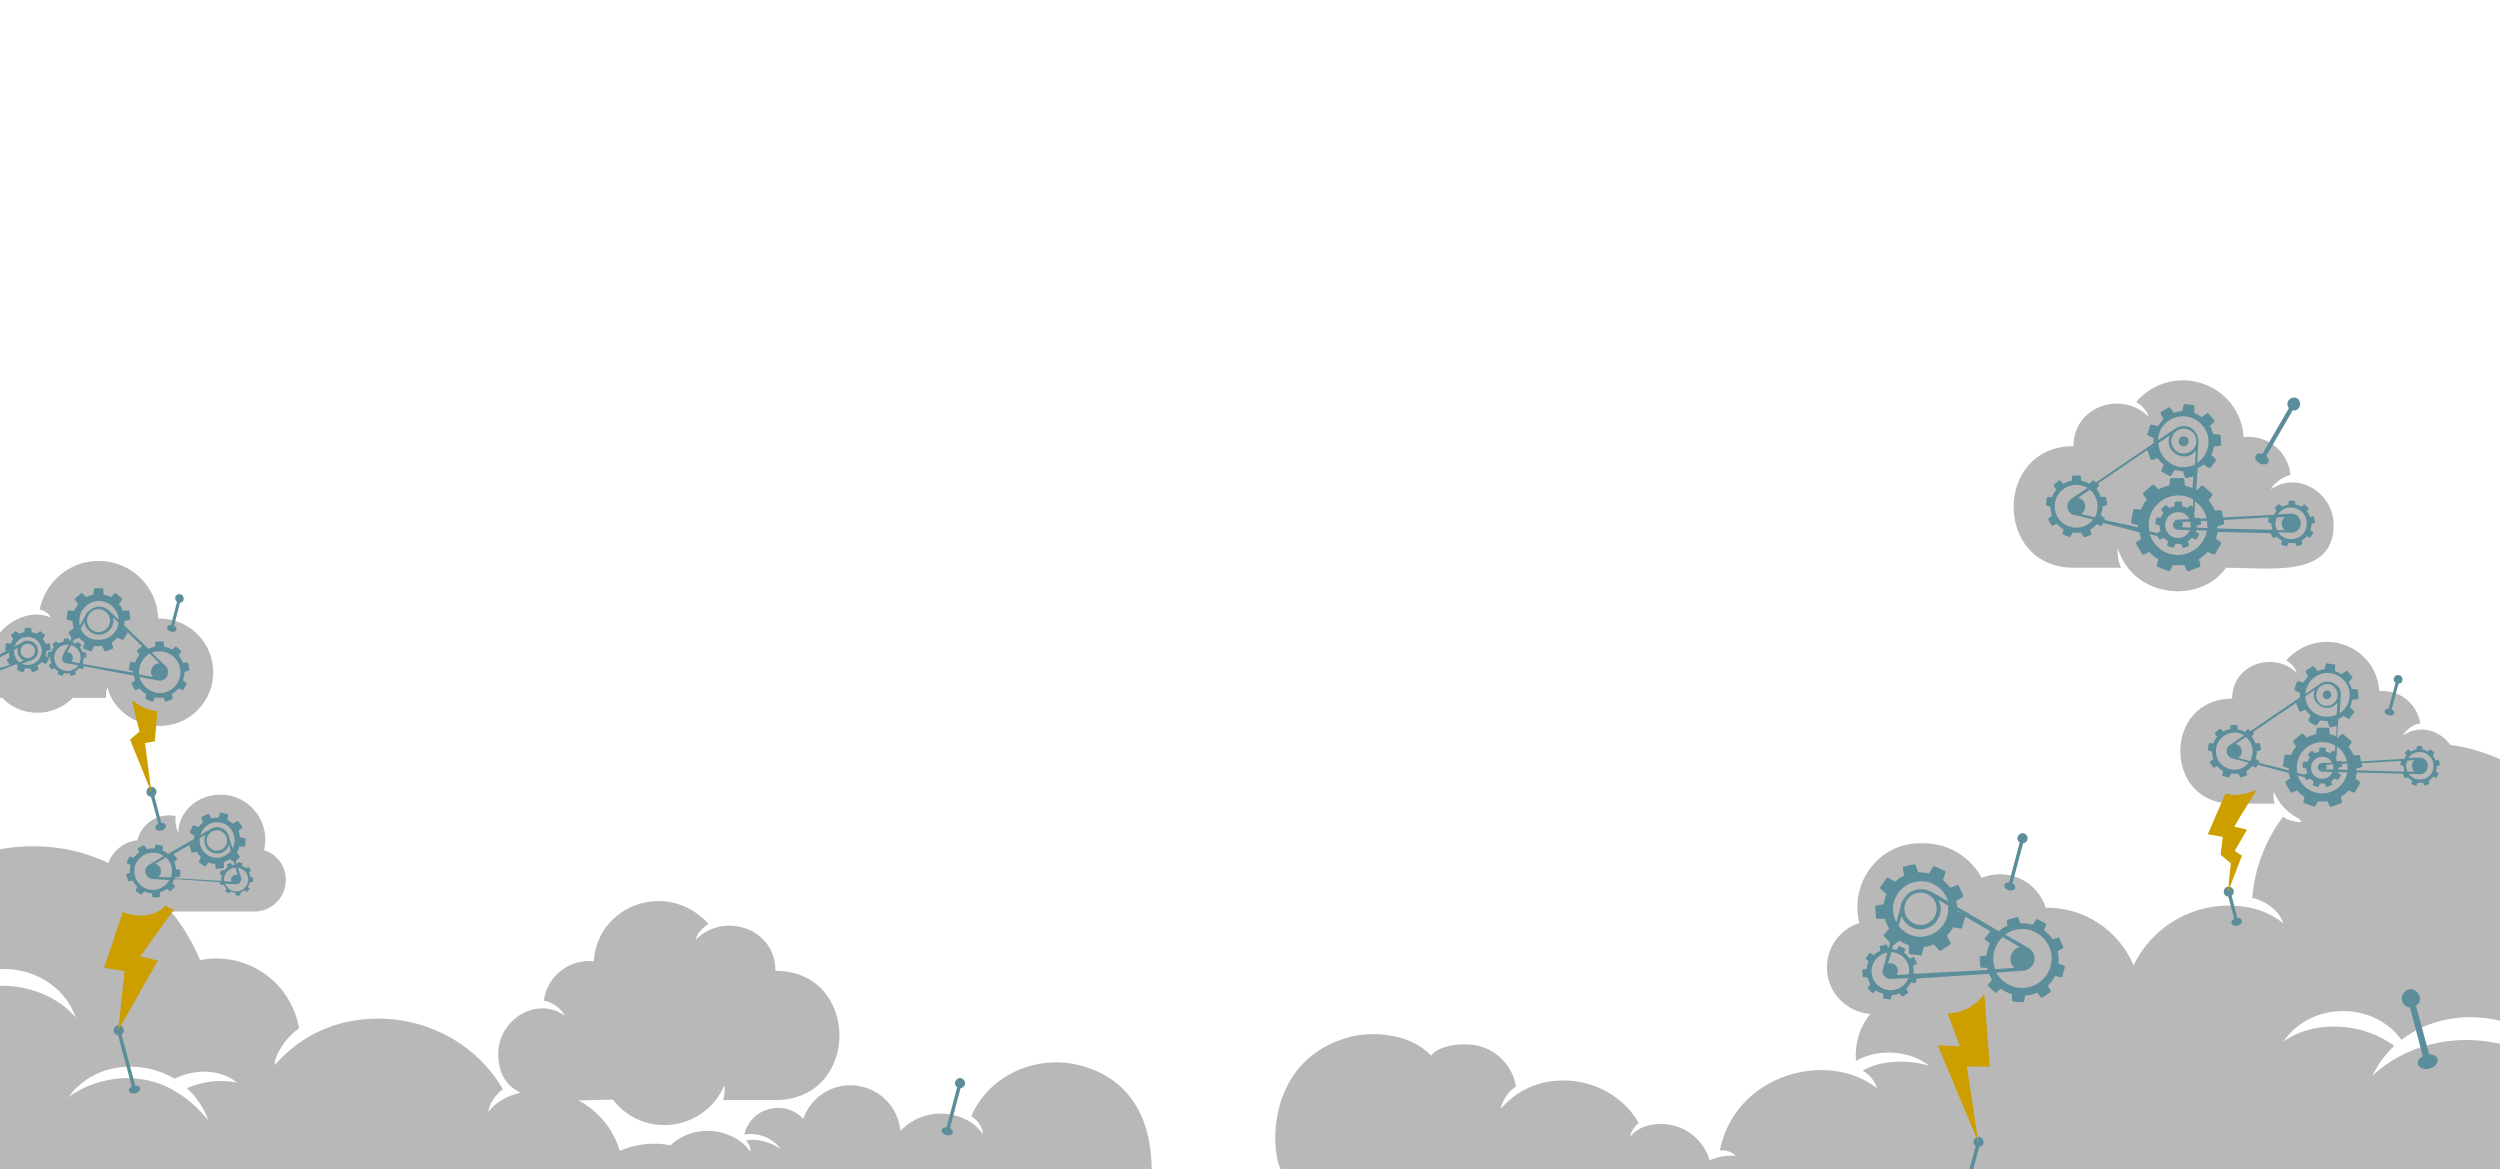 <?xml version="1.0" encoding="utf-8"?>
<!-- Generator: Adobe Illustrator 16.0.0, SVG Export Plug-In . SVG Version: 6.00 Build 0)  -->
<!DOCTYPE svg PUBLIC "-//W3C//DTD SVG 1.1//EN" "http://www.w3.org/Graphics/SVG/1.1/DTD/svg11.dtd">
<svg version="1.1" id="Layer_1" xmlns="http://www.w3.org/2000/svg" xmlns:xlink="http://www.w3.org/1999/xlink" x="0px" y="0px"
	 width="2000px" height="935.336px" viewBox="0 532.332 2000 935.336" enable-background="new 0 532.332 2000 935.336"
	 xml:space="preserve">
<path fill="#B8B8B8" d="M473.64,1467.668H0v-146.733c22.863-0.341,46.408,8.531,60.74,25.594
	c-9.555-26.617-35.83-40.267-60.74-38.901v-95.889c15.355-2.729,28.664-3.07,44.02-1.364c15.015,1.706,29.347,6.142,42.655,12.284
	c3.753-9.896,12.625-17.062,23.204-18.086c3.412-13.99,17.062-22.18,30.711-19.45c-1.024,5.46,1.365,12.967,2.047,13.309
	c0.341-18.086,16.379-30.37,33.783-30.37c23.204,0,40.266,21.839,34.806,44.36c10.237,3.071,17.403,12.626,17.403,23.887
	c0,13.991-11.261,25.252-25.251,25.252h-66.542c9.555,11.602,17.403,24.91,23.204,38.901c37.536-7.508,73.025,17.744,79.167,54.598
	c-11.261,7.508-19.792,22.181-19.451,29.347c21.498-24.569,50.162-37.195,82.921-37.195c41.29,0,79.85,21.84,99.642,56.646
	c-3.754,2.047-11.261,10.919-11.602,18.085c8.872-12.284,25.934-17.062,40.607-17.062c30.37,0,56.304,20.133,64.494,48.114
	c12.625-5.46,26.616-7.166,40.607-4.436c11.602-10.92,28.322-14.332,44.02-9.214c6.824,2.389,15.014,6.825,19.791,14.332
	c0.342-2.389-0.682-6.142-3.412-8.872c7.849-2.048,19.792,1.023,27.641,6.825c-6.143-9.214-18.768-13.649-29.006-11.603
	c5.119-21.839,32.077-28.664,47.092-12.626c7.166-20.474,29.346-31.735,50.162-24.91c15.697,5.118,26.275,19.109,27.641,34.465
	c11.602-11.943,29.346-17.062,46.066-11.602c7.508,2.389,15.015,6.824,19.792,14.332c0-7.166-6.143-12.626-9.214-14.332
	c15.015-34.807,55.622-50.845,91.111-39.584c10.578,3.412,53.233,17.062,53.233,82.921h-47.433H473.64V1467.668z M1487.459,1270.772
	L1487.459,1270.772c-15.014,4.777-25.934,18.769-25.934,35.489c0,19.792,15.355,35.83,34.807,37.195
	c-8.531,10.236-12.626,23.545-11.603,37.536c17.062-9.555,41.973-9.214,58.693,4.095c-17.062-5.801-40.607-4.095-53.233,3.754
	c6.483,3.753,10.237,9.555,11.261,13.99c-38.901-30.711-113.291-11.602-125.575,49.821c4.777-0.342,9.213,1.023,11.943,3.753
	c0.341,0.342,0.341,0.342,0.341,0.683c-7.166-0.683-13.991,0.683-20.475,3.413c-4.777-16.721-20.474-29.006-38.901-29.006
	c-8.872,0-19.109,2.73-24.568,10.237c0-4.436,4.777-9.555,6.824-10.92c-11.943-21.156-35.488-34.124-60.058-34.124
	c-19.792,0-37.195,7.508-50.162,22.522c0-4.437,5.118-13.309,11.943-17.744c-2.73-16.721-16.038-30.371-33.101-33.101
	c-10.578-1.706-28.322,0-34.807,8.531c-16.379-18.086-48.456-20.475-68.589-13.991c-28.664,8.872-43.337,27.981-50.503,47.433
	c-9.555,26.275-4.777,53.574-0.342,58.692H2000v-101.688c-35.83-8.19-75.414,0.341-102.03,25.593
	c4.437-9.555,10.578-17.403,17.403-23.887c-24.229-18.427-63.471-21.498-88.723-3.412c23.204-33.441,73.366-31.395,94.523-1.365
	c22.181-17.403,52.209-21.84,78.826-15.355v-209.18c-17.744-8.189-37.537-12.626-58.352-12.626
	c-42.996,0-83.604,19.792-110.221,51.527c-1.023,1.365,10.237,9.896,9.555,11.261c-6.143,0-10.92-1.706-14.673-4.095
	c-13.649,18.427-22.522,40.607-24.569,64.835c6.143,1.024,20.475,7.166,24.91,20.475c-12.967-10.92-29.005-14.332-43.678-14.332
	c-33.441,0-62.447,19.45-76.097,47.773c-11.603-27.299-38.56-46.408-70.296-46.067c-6.824-21.498-30.369-32.418-51.186-23.887
	c-8.872-16.379-26.275-27.641-46.408-27.641C1504.18,1205.255,1479.27,1237.673,1487.459,1270.772L1487.459,1270.772z
	 M54.598,1410.34L54.598,1410.34c9.896-8.531,48.115-27.641,86.675-4.437v0.341h0.341c8.531,5.119,16.721,12.285,24.91,22.181
	c-3.753-10.578-9.896-19.109-17.062-25.593c12.967-5.46,26.958-7.166,40.266-4.436c-14.332-11.262-34.124-10.92-50.162-3.071
	C111.926,1378.945,74.049,1383.04,54.598,1410.34z"/>
<path fill="#B8B8B8" d="M471.251,1301.144c1.364,0,2.729,0,3.753,0.341c2.73-45.385,59.376-65.859,91.794-30.029
	c-4.777,3.071-9.555,8.19-10.237,12.626c22.181-22.521,63.812-9.555,63.812,24.91c68.248,0,68.248,103.396,0,103.396
	c-12.967,0-29.005,0-41.973,0c1.365-3.412,1.706-8.189,1.024-11.602c-16.039,36.854-65.177,42.654-89.063,11.261
	c-36.854,0-91.794,9.213-91.794-36.513c0-27.299,30.371-46.75,53.233-30.712c-1.364-3.412-8.189-10.578-16.721-11.943
	C437.127,1315.476,452.482,1301.144,471.251,1301.144z"/>
<path fill="#B8B8B8" d="M1906.501,1085.139c-1.024,0-2.048,0-3.071,0c-2.389-36.854-48.115-53.574-74.391-24.568
	c3.754,2.389,7.508,6.483,8.531,10.236c-18.086-18.085-51.868-7.507-51.868,20.475c-55.28,0-55.28,83.945,0,83.945
	c10.578,0,23.546,0,34.124,0c-1.023-2.73-1.365-6.484-0.683-9.214c12.967,30.029,52.892,34.465,72.343,9.214
	c30.029,0,74.39,7.507,74.39-29.688c0-22.181-24.569-37.877-43.337-24.91c1.023-2.729,6.483-8.531,13.649-9.555
	C1934.141,1096.741,1921.516,1085.139,1906.501,1085.139z"/>
<path fill="#5B8E9A" enable-background="new    " d="M1784.338,1115.51c-2.048,0.341-4.096,1.023-5.802,2.047
	c-3.071-3.071-1.706-3.071-6.483,1.023c-0.683,0.342,0.683,2.048,1.706,3.071c-1.365,1.706-2.389,3.413-3.071,5.46
	c-4.436-0.341-3.412-1.365-4.436,5.119c0,0.682,2.047,1.023,3.412,1.364c0,2.048,0.341,4.095,1.023,6.143
	c-3.754,2.729-3.412,1.023-0.341,6.483c0.341,0.683,2.047-0.341,3.412-1.023c1.365,1.706,3.071,3.071,4.777,4.095
	c-1.023,4.437-2.048,3.071,4.095,5.118c0.683,0.342,1.365-1.706,2.048-3.07h6.142c2.048,4.095,0.342,3.412,6.484,1.364
	c0.682-0.341,0-2.047-0.342-3.412c1.707-1.023,3.412-2.389,4.777-4.095c3.754,1.706,2.73,2.047,4.437-1.024l24.91,6.484
	c0.341,1.364,0.683,3.07,1.024,4.436c-2.048,1.365-4.437,2.73-3.754,3.754l4.095,7.166c0.683,1.023,2.729-0.341,5.118-1.365
	c1.707,2.048,3.754,3.754,6.143,5.119c-0.683,2.389-1.706,4.777-0.341,5.118l7.849,2.73c1.023,0.341,1.705-2.048,3.07-4.096h7.849
	c1.024,2.389,1.706,4.777,3.071,4.096l7.849-2.73c1.023-0.341,0-2.729-0.341-5.118c2.389-1.365,4.436-3.071,6.143-5.119
	c2.389,1.024,4.436,2.389,5.118,1.365l4.095-7.166c0.683-1.023-1.706-2.048-3.754-3.754c0.342-1.364,1.023-3.071,1.023-4.777
	l36.854,1.024l1.706,3.412c0.341,0.341,1.706-0.342,2.389-0.683c1.023,1.023,2.047,2.048,3.412,3.071
	c-0.682,3.071-1.365,2.389,3.071,3.754c0.341,0.341,1.024-1.365,1.365-2.389h4.437c1.365,3.07,0.341,2.729,4.777,1.023
	c0.341-0.342,0-1.706-0.342-2.73c1.365-0.682,2.389-1.706,3.412-3.07c3.072,1.364,2.048,1.706,4.437-2.389
	c0.341-0.342-1.023-1.365-2.048-1.707c0.342-1.364,0.684-3.07,0.684-4.436c3.07-1.023,2.729,0,1.705-4.437
	c0-0.683-1.705-0.341-2.729,0c-0.683-1.364-1.364-2.729-2.389-4.095c1.706-2.729,2.048-1.706-1.706-4.777
	c-0.341-0.341-1.365,1.023-2.047,1.706c-1.365-0.683-2.73-1.364-4.437-1.706c-0.341-3.412,0.683-2.729-4.095-2.729
	c-0.683,0-0.342,1.706-0.683,2.729c-1.706,0.342-3.071,0.683-4.437,1.706c-2.389-2.389-1.365-2.389-4.777,0.683
	c-0.341,0.342,0.683,1.365,1.365,2.389c-0.683,0.683-1.365,1.706-1.706,2.73l-34.807,2.047c-1.023-6.143,0-5.118-5.801-4.777
	c-1.023-2.389-2.389-4.777-4.095-6.824c1.365-2.048,3.071-3.754,2.047-4.777l-6.483-5.46c-1.023-0.683-2.389,1.364-4.095,3.071
	c-0.342,0-0.342-0.342-0.683-0.342l1.023-14.673c1.365-0.683,3.071-1.706,4.095-2.73c1.707,1.024,4.096,3.071,4.777,2.389
	l3.754-5.118c0.683-0.683-1.706-2.389-3.412-4.095c1.023-1.706,1.365-3.754,1.706-5.802c2.048-0.341,5.118-0.341,5.118-1.364
	l-0.341-6.483c0-1.024-3.071-0.683-5.118-1.024c-0.342-2.047-1.365-3.753-2.389-5.46c1.365-1.706,3.753-3.412,3.07-4.095
	l-4.094-4.777c-0.684-0.683-2.73,1.365-4.437,2.73c-1.706-1.024-3.413-2.048-5.46-2.73c0-2.047,0.683-5.118-0.342-5.118
	l-6.142-1.023c-1.023,0-1.365,2.729-1.706,4.777c-2.047,0-4.096,0.682-5.801,1.364c-1.365-1.706-2.73-4.436-3.754-3.753l-5.46,3.412
	c-0.683,0.683,0.683,3.071,1.706,4.777c-1.365,1.365-2.729,3.071-3.754,4.777c-2.047-0.342-4.777-1.365-5.118-0.683l-2.047,6.143
	c-0.341,1.023,2.389,1.706,4.436,2.729c0,1.365,0,2.389,0,3.754l-39.583,26.958c-2.389-2.048-1.707-2.048-4.437,0.683
	c-1.706-1.024-3.753-1.707-5.801-2.048c-0.341-4.437,0.683-3.412-5.802-3.412C1784.338,1112.097,1784.338,1114.145,1784.338,1115.51
	L1784.338,1115.51z M1885.003,1148.609L1885.003,1148.609c0-0.341,0-1.023,0-1.365c5.46-1.706,5.118-0.682,4.437-4.436l31.394-1.706
	c-0.683,4.095-1.365,3.071,2.047,4.095c0,1.706,0.341,3.071,0.683,4.436L1885.003,1148.609L1885.003,1148.609z M1931.411,1149.633
	L1931.411,1149.633h-5.46c-1.365-2.729-1.365-6.142,0-8.872l5.46-0.341C1928.682,1143.149,1929.022,1147.244,1931.411,1149.633
	L1931.411,1149.633z M1878.178,1148.269L1878.178,1148.269l-7.507-0.342c0-0.341,0-1.023,0-1.364
	c3.753-1.024,3.071-0.342,2.729-3.071l4.436-0.342L1878.178,1148.269L1878.178,1148.269z M1866.576,1147.927L1866.576,1147.927
	h-5.802c0.683-1.023,0.683-2.389,0-3.754l5.802-0.341V1147.927L1866.576,1147.927z M1858.045,1149.633L1858.045,1149.633
	l7.848,0.342c-3.753,8.872-17.062,6.143-17.062-3.412c0-9.214,12.626-12.285,16.722-4.096l-7.85,0.342
	C1852.926,1142.809,1853.268,1149.975,1858.045,1149.633L1858.045,1149.633z M1870.329,1149.975L1870.329,1149.975l7.507,0.341
	c-1.705,9.555-10.236,16.721-20.133,16.721c-9.213,0-17.062-6.142-19.45-14.332l5.46,1.365c1.706,3.071,0.682,2.729,4.436,1.023
	c0.683,1.024,1.706,1.706,2.73,2.389c-1.024,3.754-1.707,2.73,3.412,4.437c0.683,0.341,1.023-1.706,1.706-2.73h3.753
	c1.707,3.754,0.342,3.071,5.461,1.365c0.682-0.341,0-2.048-0.342-3.071c1.023-0.683,2.047-1.364,2.73-2.389
	c3.753,1.706,2.389,2.048,5.118-2.389c0.341-0.683-1.365-1.364-2.389-2.047C1870.329,1150.315,1870.329,1149.975,1870.329,1149.975
	L1870.329,1149.975z M1926.975,1151.34L1926.975,1151.34l8.873,0.341c8.189,0,8.871-12.626,0-13.309l-9.214,0.342
	c6.142-8.872,20.133-4.777,20.133,6.142C1947.107,1155.775,1933.459,1159.87,1926.975,1151.34L1926.975,1151.34z M1877.496,1141.443
	L1877.496,1141.443l-4.437,0.342c0-1.024-0.341-0.683-3.413-0.342c-0.341-0.683-0.682-1.023-0.682-1.706l0.341-3.412
	c0-0.342,0.683-0.683,0-1.365l0.341-5.46C1873.742,1132.571,1876.472,1136.666,1877.496,1141.443L1877.496,1141.443z
	 M1806.859,1142.467L1806.859,1142.467c0.682-1.364,1.023-1.023-2.389-3.07c0.682-2.048,1.023-4.096,1.023-6.143
	c4.436-1.023,3.412,0,2.389-6.143c0-0.683-2.047-0.341-3.412,0c-0.684-2.047-1.707-3.754-3.072-5.46
	c2.048-3.071,2.389-2.729,1.024-3.753l34.465-23.205l2.389,6.483c0.341,1.024,3.071-0.341,5.118-1.023
	c1.024,1.706,2.389,3.071,4.096,4.437c-0.683,2.047-2.389,4.436-1.365,5.118l5.459,3.071c1.024,0.341,2.048-2.048,3.413-4.095
	l6.142,0.683c0.684,2.047,1.024,5.118,2.048,4.777l5.118-1.024l-0.341,8.19c-1.706-0.683-3.412-1.365-5.118-1.707
	c-0.342-2.729,0-5.118-1.365-5.118h-8.189c-1.365,0-1.023,2.389-1.365,5.118c-2.73,0.683-5.119,1.365-7.508,2.73
	c-1.706-1.706-3.412-3.754-4.095-3.071l-6.483,5.46c-1.023,0.683,0.683,2.389,2.047,4.777c-1.706,2.048-3.07,4.437-4.095,6.825
	c-2.729,0-5.118-0.683-5.118,0.341l-1.365,8.189c-0.342,1.024,2.389,1.365,4.777,2.048c0,0.683,0,1.023,0,1.706L1806.859,1142.467
	L1806.859,1142.467z M1843.371,1152.021L1843.371,1152.021l-5.459-1.364c-3.754-17.403,15.014-30.712,30.37-21.84l-0.341,5.119
	c-1.707-1.365-1.023-1.706-3.754,1.023c-1.023-0.683-2.389-1.023-3.412-1.365c-0.342-4.095,0.682-3.071-4.777-3.071
	c-0.683,0-0.683,2.048-0.683,3.071c-1.365,0.342-2.39,0.683-3.413,1.365c-2.729-2.729-1.706-2.729-5.459,0.683
	c-0.342,0.341,0.682,1.706,1.365,2.729c-0.684,1.024-1.365,2.048-2.048,3.413c-4.095-0.342-3.071-1.024-3.753,4.095
	c0,0.683,1.705,1.023,3.07,1.364c0,1.365,0.342,2.389,0.683,3.754L1843.371,1152.021L1843.371,1152.021z M1800.034,1141.103
	L1800.034,1141.103l-9.555-2.389c4.777-3.071,3.413-10.237-2.048-11.261l8.19-5.46
	C1802.423,1126.429,1803.787,1134.619,1800.034,1141.103L1800.034,1141.103z M1787.067,1139.396L1787.067,1139.396l11.943,3.07
	c-8.531,10.92-26.275,4.777-26.275-9.213c0-11.603,12.967-18.769,22.521-12.626l-10.578,7.166
	C1778.536,1131.548,1781.607,1139.055,1787.067,1139.396L1787.067,1139.396z M1855.656,1079.68L1855.656,1079.68l-11.261,7.848
	c0-2.389,0.683-4.777,2.047-7.166c1.706-3.753,4.777-6.483,8.531-8.189c7.849-3.412,17.062-0.683,21.839,6.483
	c2.389,3.413,3.413,7.849,2.73,11.943c-0.683,5.119-3.412,9.555-7.849,12.285l1.023-15.015c0-2.389-0.683-4.437-2.047-6.143
	C1866.576,1077.291,1860.092,1076.267,1855.656,1079.68L1855.656,1079.68z M1837.912,1094.012L1837.912,1094.012l3.07-2.048v0.341
	L1837.912,1094.012L1837.912,1094.012z M1844.055,1089.575L1844.055,1089.575l7.848-5.46c-4.777,11.261,10.92,20.133,18.086,10.237
	l-0.683,9.555c-3.071,1.706-6.825,2.048-10.237,1.706C1850.879,1104.59,1844.736,1097.765,1844.055,1089.575L1844.055,1089.575z
	 M1862.14,1084.798L1862.14,1084.798c4.437,0.683,3.413,7.507-1.023,6.825C1856.68,1090.94,1857.703,1084.115,1862.14,1084.798
	L1862.14,1084.798z M1856.339,1081.386L1856.339,1081.386c6.142-4.777,14.673,0.341,13.649,8.189
	c-1.023,7.507-10.92,10.237-15.355,4.095C1851.902,1089.575,1852.585,1084.115,1856.339,1081.386z"/>
<path fill="#5B8E9A" d="M1609.965,1239.038c4.436,2.389,2.047,6.824-3.072,5.46c-4.777-1.365-4.777-6.484,0.342-6.143l8.531-32.076
	c-4.777-3.413,1.023-10.237,5.118-6.143c2.389,2.389,1.024,6.483-2.389,6.824L1609.965,1239.038z"/>
<path fill="#B8B8B8" d="M78.826,981.062c-23.204,0-42.655,16.721-47.091,38.901c4.436,1.023,7.848,3.753,8.872,6.483
	c-13.991-6.825-32.077,1.364-40.607,11.943v52.209h1.706c7.166,7.508,17.062,11.943,28.323,11.943
	c11.261,0,21.157-4.777,28.323-11.943c8.873,0,17.745,0,26.617,0c-0.341-3.071-0.341-5.801,1.024-8.53
	c3.753,17.744,22.521,31.053,41.631,31.053c23.887,0,42.996-19.451,42.996-42.996c0-23.887-19.45-42.996-42.996-42.996
	c-0.341,0-0.682,0-1.023,0C125.576,1001.194,104.76,981.062,78.826,981.062z"/>
<path fill="#5B8E9A" enable-background="new    " d="M124.211,1049.65c-2.047,0.341-3.754,1.023-5.46,1.706L99.3,1032.588
	c0.341-1.023,0.341-2.047,0.341-3.412l4.095-1.023c0.341,0,0.683-0.342,0.683-0.683l-1.023-6.143c0-0.341-0.341-0.683-0.683-0.683
	l-4.436,0.342c-0.683-2.048-1.707-3.754-3.071-5.119l2.389-3.753c0.341-0.342,0.341-0.683,0-1.024l-4.777-4.095
	c-0.341-0.341-0.683,0-1.024,0l-3.071,3.071c-1.707-1.023-3.754-1.706-5.801-2.047l-0.341-4.437c0-0.341-0.341-0.683-0.682-0.683
	h-6.143c-0.341,0-0.683,0.342-0.683,0.683l-0.341,4.437c-2.048,0.341-3.754,1.023-5.801,2.047l-3.071-3.071
	c-0.341-0.341-0.682-0.341-1.023,0l-4.777,4.095c-0.341,0.342-0.341,0.683,0,1.024l2.389,3.753
	c-1.365,1.707-2.389,3.413-3.071,5.119l-4.436-0.342c-0.341,0-0.683,0-0.683,0.683l-1.023,6.143c0,0.341,0.341,0.683,0.683,0.683
	l4.095,1.023c0,2.048,0.341,4.095,1.023,5.801l-3.753,2.73c-0.341,0.341-0.341,0.683-0.341,1.023l2.389,4.095l-1.706,2.73
	l-0.341-2.048c0-0.341,0-0.341-0.341-0.341h-3.413c-0.341,0-0.341,0-0.341,0.341l-0.341,2.048c-1.365,0.341-2.73,0.683-4.095,1.364
	l-1.706-1.364h-0.341l-2.73,2.389v0.341l1.365,1.706c-1.024,1.024-1.706,2.389-2.389,3.754h-2.047c-0.341,0-0.341,0-0.341,0.341
	l-0.683,3.413c0,0.341,0,0.341,0.341,0.341l2.047,0.683c0,1.365,0.341,3.071,0.683,4.437l-1.706,1.364c0,0-0.341,0.342,0,0.342
	l1.706,3.071c0,0,0.341,0.341,0.341,0l2.047-1.024c1.024,1.024,2.047,2.048,3.412,2.73l-0.682,2.047c0,0.342,0,0.342,0.341,0.342
	l3.412,1.364c0.341,0,0.341,0,0.341-0.341l1.024-2.048c0.682,0,1.365,0.342,2.389,0.342c0.682,0,1.365,0,2.047-0.342l1.023,2.048
	c0,0.341,0.341,0.341,0.341,0.341l3.413-1.364c0.341,0,0.341-0.342,0.341-0.342l-0.683-2.047c1.365-0.683,2.389-1.706,3.412-2.73
	l2.047,1.024c0.341,0,0.341,0,0.341,0l1.365-2.389l39.925,7.507c0.341,1.365,0.683,2.389,1.024,3.754l-2.73,2.047
	c-0.341,0.342-0.341,0.342-0.341,0.683l2.73,4.777c0,0.342,0.341,0.342,0.682,0.342l3.071-1.365c1.365,1.706,3.413,3.412,5.46,4.437
	l-0.683,3.412c0,0.341,0,0.683,0.341,0.683l5.119,2.047c0.341,0,0.683,0,0.683-0.341l1.365-3.071
	c1.024,0.341,2.389,0.341,3.413,0.341c1.023,0,2.389,0,3.412-0.341l1.365,3.071c0,0.341,0.341,0.341,0.682,0.341l5.119-2.047
	c0.341,0,0.341-0.342,0.341-0.683l-0.683-3.412c2.047-1.024,3.754-2.73,5.46-4.437l3.071,1.365c0.341,0,0.682,0,0.682-0.342
	l2.73-4.777c0-0.341,0-0.683-0.341-0.683l-2.729-2.047c0.682-2.048,1.023-4.437,1.365-6.825l3.413-1.023
	c0.341,0,0.341-0.342,0.341-0.683l-1.023-5.46c0-0.341-0.341-0.341-0.683-0.341l-3.412,0.341c-0.683-2.047-2.048-4.095-3.413-6.143
	l2.047-2.729c0.341-0.341,0-0.683,0-0.683l-4.095-3.412c-0.341-0.342-0.683,0-0.683,0l-2.389,2.389
	c-2.047-1.023-4.095-2.048-6.483-2.389l-0.341-3.412c0-0.342-0.341-0.683-0.683-0.683h-5.459c-0.341,0-0.683,0.341-0.683,0.683
	V1049.65L124.211,1049.65z M0,1068.76L0,1068.76v-2.048l7.849-2.389l0,0l-2.389-3.753c0-0.342,0-0.342,0-0.683l2.389-1.706
	c-0.341-1.024-0.683-2.389-0.683-3.754L0,1058.182v-2.389l5.46-3.071l-1.024-0.342c-0.341,0-0.341-0.341-0.341-0.683l0.683-4.436
	c0-0.342,0.341-0.342,0.683-0.342l3.071,0.342c0.683-1.365,1.365-2.73,2.047-3.754l-1.706-2.729c0-0.342,0-0.342,0-0.683l3.413-2.73
	c0.341,0,0.341,0,0.682,0l2.389,2.048c1.365-0.683,2.73-1.023,4.095-1.365l0.341-3.071c0-0.341,0.341-0.341,0.341-0.341h4.437
	c0.341,0,0.341,0.341,0.341,0.341l0.341,3.071c1.365,0.342,2.73,0.683,4.095,1.365l2.389-2.048c0.341-0.341,0.341-0.341,0.682,0
	l3.413,2.73c0.341,0,0.341,0.341,0,0.683l-1.706,2.729c1.023,1.023,1.706,2.389,2.047,3.754l3.071-0.342
	c0.341,0,0.341,0,0.683,0.342l0.683,4.436c0,0.342,0,0.342-0.341,0.683l-3.071,0.683c0,1.365-0.341,2.73-0.682,4.095l2.729,1.706
	c0.341,0,0.341,0.342,0,0.683l-2.389,3.754c0,0.341-0.341,0.341-0.682,0l-2.73-1.365c-1.024,1.024-2.047,2.048-3.413,2.73
	l0.683,3.071c0,0.341,0,0.341-0.341,0.682l-4.095,1.707c-0.341,0-0.341,0-0.683-0.342l-1.365-2.729c-0.683,0-1.365,0-2.047,0
	c-0.683,0-1.365,0-2.048,0l-1.365,2.729c0,0.342-0.341,0.342-0.683,0.342l-4.095-1.707c-0.341,0-0.341-0.341-0.341-0.682
	l0.683-3.071c-0.683-0.342-1.024-0.683-1.365-1.024L0,1068.76L0,1068.76z M17.403,1063.3L17.403,1063.3
	c1.365,0.683,3.071,1.023,4.777,1.023c6.142,0,11.261-5.118,11.261-11.261s-5.119-11.261-11.261-11.261
	c-5.119,0-9.214,3.412-10.579,7.849l6.142-3.412l0,0c1.365-1.024,2.73-1.365,4.437-1.365c2.389,0,4.436,1.023,5.801,2.389
	c1.365,1.365,2.389,3.412,2.389,5.801s-1.023,4.437-2.389,5.801c-1.023,1.024-2.389,1.707-3.753,2.048L17.403,1063.3L17.403,1063.3z
	 M19.109,1060.57L19.109,1060.57c-1.024-0.342-1.706-1.024-2.73-1.707c-1.365-1.364-2.389-3.412-2.389-5.801
	c0-1.023,0.341-2.047,0.683-2.729l-3.413,2.047c0,0.342,0,0.683,0,1.024c0,3.412,1.706,6.824,4.095,8.872L19.109,1060.57
	L19.109,1060.57z M11.261,1063.3L11.261,1063.3L11.261,1063.3l-1.706,0.341L11.261,1063.3L11.261,1063.3z M18.085,1048.968
	L18.085,1048.968c-1.023,1.023-1.706,2.729-1.706,4.095c0,1.706,0.683,3.071,1.706,4.095l0,0c1.024,1.024,2.73,1.706,4.095,1.706
	c1.706,0,3.071-0.682,4.095-1.706c1.023-1.023,1.706-2.729,1.706-4.095c0-1.706-0.683-3.071-1.706-4.095l0,0
	c-1.024-1.023-2.73-1.706-4.095-1.706C20.474,1047.262,19.109,1047.944,18.085,1048.968L18.085,1048.968z M66.883,1063.641
	L66.883,1063.641L66.2,1063.3c0.341-1.365,0.683-2.729,0.683-4.437l2.047-0.682c0.341,0,0.341-0.342,0.341-0.342l-0.683-3.412
	c0-0.342-0.341-0.342-0.341-0.342H66.2c-0.683-1.364-1.365-2.729-2.389-3.753l1.365-1.707v-0.341l-2.73-2.389h-0.341l-1.706,1.365
	c-0.683-0.342-1.365-0.683-2.389-1.024l1.023-2.047l0,0l4.095-1.706c1.365,1.364,2.73,2.729,4.437,3.753l-1.024,4.437
	c0,0.341,0,0.683,0.341,0.683l5.801,2.047c0.341,0,0.683,0,0.683-0.341l2.047-4.095c1.024,0,2.047,0.341,3.071,0.341
	s2.047,0,3.071-0.341l2.047,4.095c0,0.341,0.341,0.341,0.683,0.341l5.801-2.047c0.341,0,0.341-0.342,0.341-0.683l-1.024-4.437
	c1.707-1.023,3.413-2.389,4.437-3.753l4.095,1.706c0.341,0,0.683,0,1.023-0.342l3.071-5.46c0,0,0,0,0-0.341l11.602,11.261
	l-4.095,3.412c-0.341,0.342-0.341,0.683,0,0.683l2.047,2.73c-1.365,1.706-2.73,3.753-3.412,6.142l-3.413-0.341
	c-0.341,0-0.683,0-0.683,0.341l-1.023,5.46c0,0.342,0,0.683,0.341,0.683l3.412,1.023c0,0.342,0,0.683,0,1.024L66.883,1063.641
	L66.883,1063.641z M122.164,1073.878L122.164,1073.878l-10.92-2.047c0-0.683,0-1.365,0-2.048c0-6.143,3.413-11.602,8.531-14.673
	l7.848,7.849c-3.753,0-6.825,3.07-6.825,6.824C120.798,1071.148,121.481,1072.514,122.164,1073.878L122.164,1073.878z
	 M63.47,1062.959L63.47,1062.959l-6.483-1.365c0.683-0.683,1.365-1.706,1.365-3.071c0-2.389-2.047-4.437-4.436-4.437h-0.341
	l3.413-5.801c4.436,1.365,7.507,5.46,7.507,10.237C64.494,1060.229,64.153,1061.594,63.47,1062.959L63.47,1062.959z
	 M53.574,1062.959L53.574,1062.959l9.214,1.706c-2.048,2.729-5.119,4.436-8.873,4.436c-5.801,0-10.578-4.777-10.578-10.578
	s4.777-10.578,10.578-10.578c0.341,0,0.683,0,1.024,0l-4.436,8.189c-0.683,0.683-0.683,1.706-0.683,2.729
	C49.479,1060.911,51.186,1062.959,53.574,1062.959L53.574,1062.959z M111.585,1073.878L111.585,1073.878l14.332,2.73
	c0.683,0,1.024,0.341,1.706,0.341c3.754,0,6.825-3.071,6.825-6.824c0-2.048-0.683-3.754-2.048-5.119l0,0l-10.919-10.578
	c2.047-0.683,4.095-1.023,6.142-1.023c9.214,0,16.721,7.507,16.721,16.721c0,9.213-7.507,16.721-16.721,16.721
	C120.116,1086.504,113.291,1081.044,111.585,1073.878L111.585,1073.878z M64.494,1035.318L64.494,1035.318l3.071-5.46
	c0.341,2.729,1.365,5.118,3.412,6.825c2.047,2.047,4.777,3.412,8.19,3.412c3.071,0,6.142-1.365,8.189-3.412
	c2.047-2.048,3.413-4.777,3.413-8.19c0-0.683,0-1.706-0.341-2.389l4.436,4.437c-1.023,7.849-7.507,13.649-15.697,13.649
	C72.343,1044.531,66.883,1040.778,64.494,1035.318L64.494,1035.318z M68.248,1024.74L68.248,1024.74l-4.436,8.189
	c-0.341-1.365-0.341-2.73-0.341-4.095c0-8.531,7.166-15.697,15.697-15.697c8.531,0,15.355,6.825,15.697,15.015l-7.849-7.508l0,0
	c-2.047-1.706-4.777-3.07-7.507-3.07c-3.071,0-6.143,1.364-8.19,3.412C69.613,1021.669,68.93,1023.033,68.248,1024.74
	L68.248,1024.74z M98.618,1034.977L98.618,1034.977l2.047,2.048l-2.389-1.706C98.618,1035.318,98.618,1034.977,98.618,1034.977
	L98.618,1034.977z M72.343,1022.352L72.343,1022.352c1.706-1.707,4.095-2.73,6.483-2.73s4.777,1.023,6.483,2.73
	c1.706,1.706,2.73,4.095,2.73,6.483s-1.024,4.777-2.73,6.483s-4.095,2.729-6.483,2.729s-4.777-1.023-6.483-2.729
	c-1.707-1.706-2.73-4.095-2.73-6.483C69.613,1026.104,70.636,1024.058,72.343,1022.352z"/>
<path fill="#5B8E9A" enable-background="new    " d="M130.012,1212.763l0.341-3.071c0-0.342,0-0.683-0.341-0.683l-4.777-1.023
	c-0.341,0-0.341,0-0.682,0.341l-1.024,2.73c-2.047,0-4.095,0-6.142,0.682l-1.707-2.729c0-0.341-0.341-0.341-0.682-0.341
	l-4.436,2.047c-0.341,0-0.341,0.342-0.341,0.683l1.023,2.729c-1.706,1.365-3.071,2.73-4.436,4.437l-2.73-1.023
	c-0.341,0-0.682,0-0.682,0.341l-2.048,4.437c0,0.341,0,0.683,0.341,0.683l2.73,1.364c-0.341,2.048-0.683,4.095-0.341,6.143
	l-2.73,1.023c-0.341,0-0.341,0.342-0.341,0.683l1.365,4.777c0,0.342,0.341,0.342,0.683,0.342l3.071-0.683
	c1.024,1.706,2.048,3.412,3.754,5.118l-1.365,2.73c0,0.341,0,0.682,0,0.682l4.095,2.73c0.341,0,0.341,0,0.682,0l2.048-2.389
	c1.023,0.341,2.047,0.683,3.071,1.023c1.024,0.342,2.047,0.342,3.071,0.342l0.683,3.07c0,0.342,0.341,0.342,0.682,0.342l4.777-0.342
	c0.341,0,0.341-0.341,0.341-0.682v-3.071c2.047-0.683,3.754-1.365,5.46-2.73l2.389,1.706c0.341,0,0.341,0.342,0.683,0l3.412-3.412
	c0.341-0.341,0-0.341,0-0.683l-2.047-2.389c0.683-1.023,1.024-2.047,1.706-3.071l36.171,2.389l0.683,2.048l0.341,0.341l2.047-0.341
	c0.683,1.023,1.365,2.389,2.389,3.071l-1.024,1.706v0.341l2.73,1.707h0.341l1.365-1.365c0.682,0.341,1.365,0.341,1.706,0.683
	c0.683,0,1.365,0.341,2.047,0.341l0.341,2.048l0.341,0.341l3.071-0.341c0.341,0,0.341-0.342,0.341-0.342v-2.047
	c1.365-0.342,2.389-1.024,3.413-1.706l1.365,1.364h0.341l2.047-2.389v-0.341l-1.365-1.365c0.683-1.023,1.365-2.389,1.706-3.754
	h2.047c0.341,0,0.341,0,0.341-0.341l0.341-3.071c0-0.341,0-0.341-0.341-0.341l-2.047-0.342c0-1.364-0.683-2.729-1.024-3.753
	l1.365-1.365c0,0,0.341-0.342,0-0.342l-1.706-2.389h-0.341l-1.707,1.024c-1.023-1.024-2.047-1.706-3.412-2.048l0.341-2.047
	c0,0,0-0.342-0.341-0.342l-3.071-0.683c0,0-0.341,0-0.341,0.342l-0.682,1.706l-0.683-2.73l3.071-3.07
	c0.341-0.342,0.341-0.683,0-0.683l-2.389-3.071c1.023-1.365,1.706-3.071,2.047-4.777h4.095c0.341,0,0.683-0.342,0.683-0.683
	l0.341-5.46c0-0.341-0.341-0.683-0.683-0.683l-3.754-0.683c-0.341-1.706-0.682-3.412-1.365-5.118l3.071-2.729
	c0.341-0.342,0.341-0.683,0-0.683l-3.413-4.437c-0.341-0.341-0.683-0.341-0.683,0l-3.412,2.048c-1.365-1.024-2.73-2.048-4.436-3.071
	l0.682-3.754c0-0.341,0-0.683-0.341-0.683l-5.46-1.364c-0.341,0-0.683,0-0.683,0.341l-1.365,3.754c-1.707,0-3.754,0-5.46,0.683
	l-2.047-3.413c0-0.341-0.341-0.341-0.683-0.341l-5.119,2.389c-0.341,0-0.341,0.341-0.341,0.683l1.365,3.753
	c-1.365,1.024-2.73,2.389-3.754,3.754l-3.753-1.364c-0.341,0-0.683,0-0.683,0.341l-2.389,5.118c0,0.342,0,0.683,0.341,0.683
	l3.413,2.048c-0.341,1.023-0.341,2.047-0.341,2.729l-20.815,11.943C133.083,1214.469,131.718,1213.445,130.012,1212.763
	L130.012,1212.763z M176.762,1236.99l-36.854-2.048c0-0.341,0.341-0.682,0.341-1.023h3.071c0.341,0,0.341-0.341,0.683-0.341
	l0.341-4.777c0-0.342-0.341-0.342-0.341-0.683l-3.071-0.342c-0.341-2.047-0.683-4.095-1.706-5.801l2.389-2.047
	c0.341-0.342,0.341-0.342,0-0.683l-2.73-3.754l12.625-7.166c0,0,0,0,0,0.341l1.707,5.46c0,0.342,0.341,0.342,0.682,0.342
	l3.754-0.683c0.683,1.706,2.047,3.071,3.071,4.437l-1.707,3.412c0,0.341,0,0.683,0,0.683l4.777,3.07c0.341,0.342,0.683,0,0.683,0
	l2.389-3.07c0.683,0.341,1.706,0.682,2.389,0.682c1.024,0.342,1.706,0.342,2.73,0.342l0.683,3.754c0,0.341,0.341,0.683,0.682,0.341
	l5.46-0.683c0.341,0,0.341-0.341,0.341-0.683v-4.095c1.706-0.683,3.412-1.364,4.777-2.389l3.071,2.389l0,0l0.682,2.048
	c-0.682,0-1.365,0.341-2.047,0.341l-1.023-1.706c0,0-0.341-0.341-0.341,0l-2.73,1.365c0,0-0.341,0.341,0,0.341l0.683,1.706
	c-1.024,0.683-2.048,1.707-2.73,2.73l-2.047-0.342h-0.341l-1.365,2.73v0.341l1.707,1.024c-0.341,1.364-0.341,2.729-0.341,4.095
	L176.762,1236.99L176.762,1236.99L176.762,1236.99z M126.6,1233.919c1.023-0.683,1.706-1.706,2.047-3.071
	c0.683-3.412-1.024-6.483-4.436-7.507l8.531-5.118c3.754,3.412,5.801,8.872,4.436,14.332c0,0.682-0.341,1.023-0.682,1.706
	L126.6,1233.919L126.6,1233.919L126.6,1233.919z M179.492,1237.332c-0.341-1.365-0.341-2.73,0-3.754
	c1.023-4.095,4.777-6.825,8.872-7.166l1.706,5.801c0,0,0,0-0.341,0c-2.047-0.683-4.095,0.683-4.777,2.729
	c-0.341,1.024,0,2.048,0.341,2.73L179.492,1237.332L179.492,1237.332L179.492,1237.332z M188.364,1239.721
	c2.047,0.341,3.753-1.024,4.436-3.071c0.341-0.683,0-1.706,0-2.389l-2.389-7.849c0.341,0,0.683,0,1.024,0.341
	c5.119,1.365,8.189,6.483,6.825,11.603c-1.365,5.118-6.483,8.189-11.602,6.824c-3.071-0.682-5.46-3.07-6.484-5.801L188.364,1239.721
	L188.364,1239.721L188.364,1239.721z M135.472,1236.308c-3.071,5.802-9.896,9.214-16.721,7.508
	c-7.849-2.048-12.626-9.896-10.919-18.086c2.047-7.849,9.896-12.626,18.085-10.92c1.706,0.342,3.413,1.365,5.119,2.389
	l-11.602,6.825l0,0c-1.365,0.683-2.389,2.047-3.071,3.754c-0.683,3.412,1.024,6.483,4.436,7.507c0.683,0,1.024,0.341,1.707,0.341
	L135.472,1236.308L135.472,1236.308L135.472,1236.308z M184.61,1213.104c-3.413,4.095-8.873,6.483-14.332,5.119
	c-6.825-1.707-11.261-8.19-10.579-15.356l4.777-2.729c-0.341,0.683-0.683,1.364-0.683,2.047c-0.682,2.73-0.341,5.46,1.024,7.849
	c1.365,2.389,3.412,4.095,6.142,4.777s5.46,0.342,7.849-1.023c2.047-1.023,3.413-3.071,4.436-5.46L184.61,1213.104L184.61,1213.104
	L184.61,1213.104z M183.586,1203.208c-0.341-1.365-0.683-2.73-1.365-4.095c-1.365-2.389-3.413-4.096-6.143-4.777
	c-2.389-0.683-5.119-0.342-7.166,1.023l0,0l-8.531,4.777c2.047-7.166,9.555-11.603,16.721-9.555
	c7.507,1.706,11.943,9.555,10.237,17.062c-0.341,1.024-0.682,2.389-1.365,3.413L183.586,1203.208L183.586,1203.208L183.586,1203.208
	z M155.264,1205.597v0.341l-2.389,1.023L155.264,1205.597L155.264,1205.597L155.264,1205.597z M181.539,1206.62
	c-0.683,2.048-2.047,4.095-3.754,5.118c-1.706,1.024-4.095,1.365-6.142,1.024c-2.047-0.683-4.095-2.048-5.119-3.754
	c-1.023-1.706-1.365-4.095-1.023-6.143c0.682-2.047,2.047-4.095,3.753-5.118s4.095-1.365,6.142-1.023
	c2.048,0.682,4.095,2.047,5.119,3.753l0,0C181.539,1202.184,181.88,1204.231,181.539,1206.62z"/>
<path fill="#5B8E9A" enable-background="new    " d="M1605.869,1272.82c-2.389,1.023-4.777,2.73-6.824,4.437l-33.441-19.451
	c0-1.364-0.342-3.071-0.683-4.777l5.46-3.071c0.341-0.341,0.682-0.682,0.341-1.023l-3.753-8.189
	c-0.342-0.342-0.684-0.683-1.024-0.342l-5.801,2.048c-1.706-2.389-3.754-4.437-5.802-6.143l2.048-5.801
	c0.341-0.341,0-1.023-0.341-1.365l-8.189-3.753c-0.342-0.342-1.024,0-1.365,0.341l-3.412,5.46c-2.73-0.683-5.461-1.023-8.531-1.023
	l-2.048-5.802c0-0.341-0.683-0.683-1.023-0.683l-8.531,2.048c-0.341,0-0.683,0.683-0.683,1.023l1.023,6.143
	c-2.729,1.365-5.118,2.729-7.166,4.777l-5.459-3.071c-0.342-0.341-1.023-0.341-1.365,0.342l-5.119,7.166
	c-0.341,0.341-0.341,1.023,0.342,1.364l4.777,4.095c-1.023,2.73-2.047,5.46-2.389,8.19l-6.143,1.023
	c-0.341,0-1.023,0.341-0.682,1.023l0.682,8.872c0,0.342,0.342,0.683,1.023,0.683h6.143c0.683,2.73,2.048,5.46,3.412,7.849
	l-4.095,4.777c-0.341,0.342-0.341,1.023,0,1.365l4.777,5.118l-1.364,4.437l-1.024-2.73c0-0.341-0.341-0.341-0.683-0.341
	l-4.777,1.365c-0.341,0-0.341,0.341-0.341,0.683l0.341,3.07c-2.047,1.024-3.753,2.048-5.118,3.413l-2.729-1.706
	c-0.342,0-0.683,0-0.683,0l-3.071,4.095c0,0.341,0,0.683,0,0.683l2.389,2.047c-1.023,2.048-1.365,3.754-1.706,6.143l-3.071,0.341
	c-0.342,0-0.342,0.342-0.342,0.683l0.342,5.119c0,0.341,0.342,0.341,0.683,0.341h3.071c0.682,2.048,1.365,4.095,2.389,5.801
	l-2.048,2.389c-0.341,0.342-0.341,0.683,0,0.683l3.413,3.754c0.341,0.341,0.341,0.341,0.682,0l2.389-2.048
	c1.707,1.365,3.754,2.048,5.801,2.73v3.071c0,0.341,0.342,0.682,0.342,0.682l5.119,0.683c0.341,0,0.341-0.341,0.682-0.341
	l0.684-3.071c1.023,0,2.047-0.341,3.07-0.341c1.023-0.342,2.048-0.683,3.071-1.024l2.048,2.389c0.341,0.342,0.341,0.342,0.682,0
	l4.096-2.729c0.341,0,0.341-0.342,0-0.683l-1.365-2.73c1.365-1.364,2.73-3.07,3.754-5.118l3.07,0.683c0.342,0,0.684,0,0.684-0.342
	l1.023-3.412l57.669-3.754c0.683,1.707,1.706,3.071,2.389,4.777l-3.071,3.754c-0.341,0.342-0.341,0.683,0,1.023l5.46,5.46
	c0.341,0.342,0.683,0.342,1.024,0l3.753-3.071c2.729,2.048,5.802,3.413,8.872,4.437v4.777c0,0.341,0.342,0.683,0.683,1.023
	l7.849,0.683c0.342,0,0.683-0.341,1.023-0.683l1.023-4.777c1.707,0,3.072-0.341,4.777-0.682c1.707-0.342,3.072-1.024,4.777-1.707
	l3.071,3.754c0.342,0.342,0.683,0.342,1.024,0.342l6.482-4.437c0.342-0.341,0.342-0.683,0.342-1.023l-2.389-4.095
	c2.389-2.389,4.436-5.119,5.801-7.849l4.777,1.023c0.342,0,1.023,0,1.023-0.683l2.048-7.507c0-0.342,0-0.683-0.683-1.024
	l-4.436-1.706c0.341-3.071,0-6.483-0.683-9.896l4.095-2.389c0.342-0.342,0.683-0.683,0.342-1.023l-3.071-7.166
	c-0.342-0.342-0.683-0.683-1.024-0.342l-4.436,1.365c-1.706-2.73-4.095-5.119-6.824-7.166l1.705-4.437c0-0.341,0-1.023-0.341-1.023
	l-6.825-3.412c-0.341-0.342-0.682,0-1.023,0.341l-2.389,4.095c-3.07-1.023-6.483-1.364-9.896-1.023l-1.706-4.437
	c0-0.341-0.683-0.683-1.023-0.683l-7.508,2.048c-0.342,0-0.683,0.683-0.683,1.023L1605.869,1272.82L1605.869,1272.82z
	 M1531.82,1311.38L1531.82,1311.38l-1.023-0.341c0.342-2.048,0-4.095-0.342-6.143l2.73-1.364c0.342,0,0.342-0.342,0.342-0.683
	l-2.048-4.437c0-0.341-0.341-0.341-0.683-0.341l-3.071,1.023c-1.364-1.706-2.729-3.412-4.437-4.437l1.024-2.729
	c0-0.341,0-0.683-0.341-0.683l-4.437-2.047c-0.341,0-0.683,0-0.683,0.341l-1.706,2.729c-1.024-0.341-2.389-0.682-3.413-0.682
	l0.684-3.071c0,0,0,0,0.341,0l4.777-3.754c2.389,1.706,4.777,2.729,7.507,3.754v6.143c0,0.341,0.342,1.023,0.683,1.023l8.872,1.023
	c0.342,0,1.023-0.341,1.023-0.683l1.365-6.142c1.365,0,2.73-0.342,4.096-0.683c1.364-0.342,2.729-0.683,4.094-1.365l4.096,4.777
	c0.341,0.341,0.683,0.683,1.365,0.341l7.507-5.118c0.341-0.341,0.341-0.683,0.341-1.365l-3.07-5.46
	c2.047-2.047,3.754-4.436,5.118-6.824l6.143,1.023c0.341,0,1.023,0,1.023-0.683l2.389-8.53v-0.342l20.133,11.603l-4.436,5.801
	c-0.342,0.341,0,0.683,0.341,1.023l3.754,3.071c-1.365,3.071-2.389,6.143-2.73,9.555l-4.777,0.683c-0.341,0-0.682,0.341-0.682,0.683
	l0.682,7.849c0,0.341,0.342,0.683,0.684,0.683h4.777c0,0.682,0.341,1.023,0.341,1.706L1531.82,1311.38L1531.82,1311.38z
	 M1611.67,1306.603L1611.67,1306.603l-15.696,1.024c-0.342-0.683-0.683-1.706-0.683-2.73c-2.048-8.53,0.683-17.403,6.824-22.862
	l13.65,7.848c-5.119,1.365-8.19,6.484-7.166,11.603C1608.94,1303.532,1609.965,1305.238,1611.67,1306.603L1611.67,1306.603z
	 M1527.043,1311.722L1527.043,1311.722l-9.555,0.683c0.683-1.365,1.023-3.071,0.683-4.777c-0.683-3.413-4.095-5.46-7.507-4.437
	h-0.342l2.73-9.213c6.483,0.341,12.284,4.777,13.99,11.602C1527.385,1307.627,1527.385,1309.674,1527.043,1311.722
	L1527.043,1311.722z M1513.394,1315.476L1513.394,1315.476l13.309-0.683c-1.706,4.436-5.46,8.189-10.579,9.213
	c-8.189,2.048-16.379-3.071-18.426-10.919c-2.048-8.19,3.07-16.38,10.919-18.427c0.341,0,1.024-0.342,1.365-0.342l-3.413,12.626
	c-0.341,1.023-0.682,2.389-0.341,3.754C1506.91,1313.769,1509.981,1315.816,1513.394,1315.476L1513.394,1315.476z
	 M1596.997,1310.356L1596.997,1310.356l20.815-1.365c0.683,0,1.707,0,2.389-0.341c5.119-1.365,8.531-6.483,7.166-11.943
	c-0.682-2.729-2.389-4.777-4.777-6.143l0,0l-18.427-10.578c2.389-1.706,5.118-3.071,7.849-3.754
	c12.626-3.071,25.252,4.437,28.664,17.063c3.071,12.625-4.436,25.251-17.063,28.664
	C1612.694,1324.688,1602.115,1319.57,1596.997,1310.356L1596.997,1310.356z M1518.854,1273.162L1518.854,1273.162l2.389-8.19
	c1.365,3.754,3.754,6.483,6.824,8.531c3.413,2.048,7.85,3.071,12.285,1.706c4.436-1.023,7.849-3.754,9.896-7.507
	c2.047-3.413,3.07-7.849,1.705-12.285c-0.341-1.023-0.682-2.047-1.023-3.071l7.508,4.437c1.365,10.92-5.801,21.498-16.721,24.228
	C1533.186,1283.398,1524.313,1279.986,1518.854,1273.162L1518.854,1273.162z M1520.56,1257.465L1520.56,1257.465l-3.412,12.626
	c-1.024-1.707-1.706-3.413-2.048-5.119c-3.07-11.943,4.437-24.228,16.38-26.958c11.603-3.07,23.546,4.096,26.958,15.356
	l-13.65-7.849c0,0,0,0-0.341,0c-3.412-1.706-7.507-2.389-11.603-1.365c-4.436,1.023-7.848,3.754-9.896,7.508
	C1521.584,1253.028,1520.9,1255.076,1520.56,1257.465L1520.56,1257.465z M1565.944,1260.877L1565.944,1260.877l3.754,2.048
	l-3.754-1.365C1565.944,1261.56,1565.944,1261.219,1565.944,1260.877L1565.944,1260.877z M1525.337,1252.688L1525.337,1252.688
	c1.706-2.73,4.437-5.119,7.849-5.801c3.412-1.024,6.824-0.342,9.896,1.364c2.729,1.706,5.118,4.437,5.801,7.849
	c1.023,3.412,0.341,6.825-1.365,9.896c-1.706,2.73-4.436,5.119-7.849,5.802c-3.412,1.023-6.825,0.341-9.896-1.365
	c-2.73-1.706-5.119-4.437-5.801-7.849C1522.948,1259.171,1523.631,1255.759,1525.337,1252.688z"/>
<path fill="#5B8E9A" d="M128.988,1190.582c4.777-0.342,5.119,4.777,0.341,6.143c-4.777,1.364-7.166-3.071-2.73-5.46l-5.801-21.498
	c-5.801-0.683-4.095-9.214,1.365-7.849c3.412,1.023,4.095,5.118,1.365,7.166L128.988,1190.582z"/>
<path fill="#CC9E00" d="M125.917,1101.178l-2.047,24.228l-7.849,1.365l5.119,39.583l-17.062-42.313l7.507-6.483l-5.801-23.545
	c0.341,0,0.682-0.342,1.365-0.683C112.268,1097.765,118.751,1100.836,125.917,1101.178z"/>
<path fill="#5B8E9A" d="M1910.937,1099.13c-4.436,0-4.436,4.437,0,5.46c4.437,1.023,6.483-2.73,2.39-4.777l5.459-20.475
	c5.119-0.341,3.754-8.189-1.365-6.824c-2.729,0.682-3.412,4.436-1.023,6.142L1910.937,1099.13z"/>
<path fill="#5B8E9A" d="M1789.797,1266.678c4.777-0.341,5.119,4.777,0.342,6.143s-7.166-3.071-2.73-5.46l-4.777-17.744
	c-5.801-0.683-4.095-9.214,1.365-7.849c3.412,1.023,4.095,5.118,1.365,7.166L1789.797,1266.678z"/>
<path fill="#CC9E00" d="M1780.242,1167.378l-13.99,32.417l11.943,2.048l-1.707,14.332l8.19,6.825l-2.389,23.204l11.261-29.347
	l-5.801-3.754l9.896-17.062l-10.237-2.389c6.143-10.579,11.943-19.451,18.086-29.688c-6.143,3.071-13.309,4.437-19.792,4.437
	C1783.996,1167.719,1782.29,1167.378,1780.242,1167.378z"/>
<path fill="#5B8E9A" d="M105.443,1401.468c-4.436,2.389-2.047,6.824,3.071,5.459c4.777-1.364,4.777-6.483-0.341-6.142l-10.92-40.949
	c4.777-3.412-1.023-10.237-5.119-6.143c-2.389,2.389-1.023,6.484,2.389,6.825l3.754,14.332L105.443,1401.468z"/>
<path fill="#CC9E00" d="M98.277,1261.9l-15.015,44.703l16.379,2.729l-5.119,47.432l31.735-55.963l-13.991-3.412l19.792-27.641
	l7.166-9.896c-3.071-0.683-4.777-1.365-6.484-3.412C124.894,1265.995,109.538,1266.678,98.277,1261.9z"/>
<path fill="#5B8E9A" d="M1575.499,1467.668l5.118-18.427c-4.777-3.413,1.024-10.237,5.119-6.143
	c2.389,2.389,1.023,6.483-2.389,6.825l-4.777,17.744H1575.499L1575.499,1467.668z"/>
<path fill="#CC9E00" d="M1587.442,1327.419l4.437,58.352l-18.428-0.342l9.214,60.741l-32.417-77.462l17.744,0.683l-9.896-26.275
	C1570.381,1342.774,1580.959,1336.632,1587.442,1327.419z"/>
<path fill="#5B8E9A" d="M759.938,1434.909c4.437,2.389,2.048,6.824-3.071,5.459c-4.777-1.364-4.777-6.483,0.342-6.142l8.531-32.076
	c-4.777-3.413,1.023-10.237,5.118-6.143c2.389,2.389,1.023,6.483-2.389,6.824L759.938,1434.909z"/>
<path fill="#5B8E9A" d="M136.837,1032.247c-4.095,0-4.437,4.095,0,5.46c4.095,1.023,6.142-2.73,2.389-4.777l4.777-18.427
	c4.777-0.342,3.412-7.849-1.365-6.825c-2.73,0.683-3.412,4.437-1.023,6.143L136.837,1032.247z"/>
<path fill="#5B8E9A" d="M1938.236,1377.239c-7.849,4.095-3.413,12.285,5.459,9.896c8.873-2.389,8.531-11.603-0.341-11.262
	l-10.578-38.9c8.53-5.802-2.048-18.427-9.214-10.92c-4.436,4.437-1.706,11.602,4.437,12.284L1938.236,1377.239z"/>
<path fill="#B8B8B8" d="M1798.669,881.761c-1.364,0-2.389,0-3.753,0.341c-2.73-42.654-55.622-62.105-85.992-28.322
	c4.436,2.729,8.872,7.507,9.896,11.943c-20.815-21.157-60.058-8.872-60.058,23.545c-63.813,0-63.813,97.254,0,97.254
	c12.284,0,25.934,0,38.219,0c-2.048-2.73-3.412-12.285-2.73-15.356c12.626,39.925,65.859,44.702,86.675,15.356
	c34.807,0,85.992,8.53,85.992-34.124c0-25.593-28.323-43.679-50.162-28.664c1.365-3.071,7.849-9.896,15.697-11.261
	C1830.746,895.069,1816.414,881.761,1798.669,881.761z"/>
<path fill="#5B8E9A" enable-background="new    " d="M1657.396,916.908c-2.389,0.342-4.777,1.365-6.824,2.389
	c-3.754-3.754-2.048-3.754-7.508,1.023c-0.683,0.683,1.023,2.389,2.047,3.754c-1.364,1.706-2.729,3.754-3.412,6.143
	c-5.118-0.342-3.754-1.706-5.118,5.801c0,0.683,2.048,1.023,3.753,1.706c0,2.389,0.342,4.777,1.365,7.166
	c-4.095,3.071-4.095,1.365-0.341,7.849c0.341,0.683,2.389-0.683,4.095-1.365c1.706,1.707,3.412,3.413,5.46,4.437
	c-1.365,5.118-2.048,3.412,4.777,6.143c0.683,0.341,1.364-2.048,2.389-3.413h7.166c2.389,4.777,0.683,4.096,7.507,1.707
	c0.683-0.342,0-2.389-0.682-4.096c2.047-1.364,3.753-2.729,5.459-4.436c4.437,2.047,3.412,2.389,5.119-1.023l29.005,7.507
	c0.341,1.706,0.683,3.412,1.365,5.118c-2.389,1.707-5.118,3.071-4.095,4.096l4.777,8.189c0.682,1.365,3.07-0.342,5.801-1.706
	c2.047,2.389,4.436,4.436,7.166,5.801c-0.683,3.071-1.706,5.46-0.683,6.143l8.872,3.412c1.365,0.341,2.048-2.389,3.412-4.777h9.214
	c1.365,2.729,2.048,5.46,3.413,4.777l8.871-3.412c1.365-0.342,0-3.071-0.682-6.143c2.729-1.706,5.118-3.754,7.166-5.801
	c2.729,1.023,5.118,2.729,5.801,1.706l4.777-8.189c0.683-1.365-1.706-2.389-4.095-4.096c0.683-1.706,1.023-3.412,1.364-5.459
	l42.314,1.023l2.047,3.754c0.342,0.682,1.707-0.342,3.071-1.024c1.024,1.365,2.389,2.389,4.095,3.413
	c-1.023,3.753-1.706,2.729,3.412,4.436c0.684,0.342,1.024-1.365,1.707-2.729h5.459c1.707,3.412,0.342,3.071,5.461,1.023
	c0.682-0.341,0-2.048-0.342-3.071c1.706-1.023,3.071-2.047,4.095-3.412c3.413,1.706,2.389,2.047,5.118-2.73
	c0.342-0.682-1.364-1.364-2.389-2.047c0.684-1.706,1.024-3.412,1.024-5.119c3.753-1.023,3.071,0,2.047-5.459
	c0-0.683-2.047-0.342-3.071,0c-0.682-1.707-1.365-3.071-2.729-4.437c2.048-3.071,2.389-2.048-1.706-5.46
	c-0.342-0.341-1.706,1.023-2.389,1.706c-1.365-1.023-3.071-1.364-5.119-1.706c-0.341-3.754,0.683-3.071-4.777-3.071
	c-0.682,0-0.682,1.706-0.682,3.071c-1.707,0.342-3.413,1.023-5.119,1.706c-2.73-2.729-1.365-2.729-5.801,0.683
	c-0.342,0.342,0.682,1.706,1.365,2.73c-0.684,1.023-1.365,2.047-2.048,3.07l-40.607,2.048c-1.365-6.825,0-5.801-6.825-5.46
	c-1.023-3.071-2.729-5.46-4.777-8.189c1.707-2.389,3.754-4.437,2.73-5.46l-7.166-6.143c-1.023-1.023-2.73,1.365-4.777,3.413
	c-0.342,0-0.342-0.342-0.683-0.342l1.023-17.062c1.706-1.024,3.412-2.048,4.777-3.071c2.048,1.365,4.777,3.412,5.46,2.729
	l4.436-5.801c0.683-1.023-2.047-3.071-3.753-4.437c1.023-2.047,1.706-4.436,2.047-6.824c2.389-0.342,5.802-0.342,5.802-1.365
	l-0.342-7.507c0-1.024-3.412-1.024-5.801-1.024c-0.683-2.389-1.365-4.436-2.73-6.483c1.707-1.706,4.437-4.095,3.413-4.777
	l-4.778-5.46c-0.682-1.023-3.07,1.707-5.118,3.071c-1.706-1.364-4.095-2.389-6.142-3.412c0-2.389,0.682-5.801-0.342-6.143
	l-7.166-1.023c-1.023,0-1.365,3.412-2.047,5.801c-2.389,0-4.777,0.683-6.825,1.365c-1.364-2.048-3.071-4.777-4.095-4.437
	l-6.143,3.754c-1.023,0.683,1.023,3.412,2.048,5.801c-1.706,1.707-3.071,3.413-4.437,5.46c-2.389-0.683-5.459-1.706-6.142-0.683
	l-2.39,7.166c-0.341,1.024,3.072,2.048,5.119,3.071c0,1.365-0.342,2.73,0,4.095l-46.067,31.395
	c-2.729-2.389-1.706-2.389-5.118,1.023c-2.048-1.023-4.437-2.047-6.825-2.389c-0.341-5.118,1.024-4.095-6.483-4.095
	C1657.396,912.813,1657.396,915.202,1657.396,916.908L1657.396,916.908z M1773.759,955.127L1773.759,955.127
	c0-0.683,0-1.023,0-1.706c6.483-2.048,5.802-1.023,5.118-5.118l36.172-2.048c-0.683,4.777-1.365,3.754,2.047,4.777
	c0,1.706,0.342,3.412,1.023,5.118L1773.759,955.127L1773.759,955.127z M1827.674,956.492L1827.674,956.492h-6.142
	c-1.365-3.071-1.706-6.825,0-10.237l6.142-0.341C1824.604,948.644,1824.604,953.421,1827.674,956.492L1827.674,956.492z
	 M1765.91,954.786L1765.91,954.786l-8.531-0.342c0-0.683,0-1.023,0-1.706c4.096-1.023,3.754-0.341,3.072-3.412l5.118-0.342
	L1765.91,954.786L1765.91,954.786z M1752.602,954.444L1752.602,954.444l-6.824-0.341c0.683-1.365,0.683-3.071,0-4.095l6.483-0.342
	L1752.602,954.444L1752.602,954.444z M1742.706,956.15L1742.706,956.15l9.214,0.342c-4.437,10.237-19.792,7.166-19.792-4.095
	c0-10.92,14.673-14.332,19.45-4.777l-9.213,0.341C1736.905,948.303,1737.246,956.492,1742.706,956.15L1742.706,956.15z
	 M1757.038,956.492L1757.038,956.492l8.531,0.341c-2.048,10.92-11.603,19.451-23.204,19.451c-10.578,0-19.451-6.825-22.521-16.721
	l6.142,1.706c2.048,3.412,1.024,3.071,5.118,1.365c1.024,1.023,2.048,2.047,3.413,2.729c-1.024,4.437-2.048,3.071,3.753,5.118
	c0.684,0.342,1.365-1.706,2.048-3.07h4.437c2.047,4.095,0.682,3.753,6.143,1.706c0.682-0.342,0-2.389-0.684-3.754
	c1.365-0.683,2.389-1.706,3.413-2.729c4.095,2.047,2.729,2.389,5.801-2.73c0.341-0.683-1.706-1.706-2.729-2.389
	C1756.697,956.833,1757.038,956.833,1757.038,956.492L1757.038,956.492z M1822.556,958.198L1822.556,958.198l10.579,0.341
	c9.555,0,10.236-14.673,0-15.355l-10.92,0.683c6.824-10.237,23.204-5.46,23.204,7.166
	C1845.76,963.316,1829.723,968.436,1822.556,958.198L1822.556,958.198z M1765.228,946.938L1765.228,946.938l-5.118,0.341
	c-0.342-1.023-0.342-0.683-3.754-0.341c-0.341-0.683-0.682-1.365-1.023-2.048l0.342-3.753c0.34-0.683,1.023-0.683,0-1.365
	l0.34-6.143C1760.792,936.7,1764.204,941.478,1765.228,946.938L1765.228,946.938z M1683.33,948.303L1683.33,948.303
	c1.024-1.707,1.024-1.024-2.729-3.754c0.683-2.048,1.365-4.437,1.365-7.166c5.118-1.365,4.095,0,2.729-7.166
	c0-0.683-2.389-0.342-4.095-0.342c-0.683-2.389-2.048-4.436-3.412-6.142c2.389-3.754,2.729-3.071,1.023-4.437l39.583-26.958
	l2.73,7.508c0.342,1.023,3.412-0.342,5.801-1.024c1.365,2.048,2.73,3.754,4.777,5.119c-1.023,2.389-2.729,5.118-1.706,5.801
	l6.483,3.412c1.023,0.683,2.389-2.729,3.754-4.777l6.824,1.024c0.684,2.389,1.365,5.801,2.389,5.46l5.802-1.365l-0.683,9.213
	c-2.047-0.682-4.095-1.364-6.143-2.047c-0.341-3.071,0-5.801-1.365-5.801h-9.555c-1.364,0-1.023,2.729-1.364,5.801
	c-3.071,0.683-6.143,1.706-8.872,3.071c-2.048-2.048-3.754-4.437-4.777-3.413l-7.166,6.143c-1.023,1.023,1.023,3.071,2.729,5.46
	c-2.048,2.389-3.412,5.118-4.777,8.189c-3.071-0.341-5.801-1.023-6.142,0.342l-1.707,9.555c-0.341,1.364,2.73,1.706,5.46,2.389
	c0,0.683,0,1.364,0,1.706L1683.33,948.303L1683.33,948.303z M1725.645,958.881L1725.645,958.881l-6.143-1.706
	c-4.095-20.134,17.403-35.489,35.147-25.252l-0.341,5.801c-2.048-1.706-1.365-1.706-4.437,1.024
	c-1.364-0.683-2.729-1.365-4.095-1.365c-0.342-4.777,0.683-3.754-5.46-3.754c-0.683,0-0.683,2.048-0.683,3.754
	c-1.365,0.341-2.729,0.683-4.095,1.365c-3.412-3.071-1.706-3.413-6.483,0.682c-0.683,0.342,1.023,2.048,1.706,3.413
	c-1.023,1.023-1.706,2.389-2.048,3.753c-4.777-0.341-3.412-1.364-4.436,4.777c0,0.683,2.047,1.024,3.412,1.365
	c0,1.365,0.342,3.071,0.683,4.437L1725.645,958.881L1725.645,958.881z M1675.823,946.255L1675.823,946.255l-10.919-2.729
	c5.459-3.413,3.753-11.603-2.39-12.968l9.555-6.483C1678.212,929.534,1679.918,939.089,1675.823,946.255L1675.823,946.255z
	 M1660.468,944.549L1660.468,944.549l13.991,3.412c-9.896,12.626-30.712,5.801-30.712-10.578c0-13.649,15.015-21.498,26.275-14.674
	l-12.284,8.19C1650.913,935.335,1653.984,944.207,1660.468,944.549L1660.468,944.549z M1739.635,875.618L1739.635,875.618
	l-13.309,8.872c0-2.729,1.024-5.459,2.048-8.189c2.048-4.095,5.802-7.507,9.896-9.213c9.214-4.096,19.451-0.683,25.252,7.507
	c2.73,4.095,3.754,9.214,3.071,13.991c-0.683,5.801-4.095,10.919-8.872,13.99l1.023-17.403c0-2.729-1.023-5.118-2.389-7.166
	C1752.602,872.547,1745.095,871.523,1739.635,875.618L1739.635,875.618z M1719.502,891.656L1719.502,891.656l3.412-2.389v0.342
	L1719.502,891.656L1719.502,891.656z M1726.668,886.879L1726.668,886.879l9.213-6.142c-5.459,12.967,12.627,23.204,20.816,11.943
	l-0.684,11.261c-3.753,1.706-7.848,2.389-11.943,2.047C1734.517,904.282,1727.351,896.434,1726.668,886.879L1726.668,886.879z
	 M1747.483,881.42L1747.483,881.42c5.118,0.682,4.095,8.53-1.023,7.848C1741,888.586,1742.365,880.737,1747.483,881.42
	L1747.483,881.42z M1741,877.324L1741,877.324c7.166-5.459,17.063,0.683,16.038,9.214c-1.364,8.872-12.626,11.603-17.744,4.777
	C1735.54,886.879,1736.564,880.737,1741,877.324z"/>
<path fill="#5B8E9A" d="M1809.93,895.41c-6.142-1.706-7.848,4.437-2.389,7.508c5.46,3.07,10.238-1.365,5.46-5.802l21.157-36.513
	c7.166,1.365,8.189-10.236,1.023-10.236c-4.436,0-6.824,5.118-4.095,8.53L1809.93,895.41z"/>
<g id="background">
</g>
</svg>
